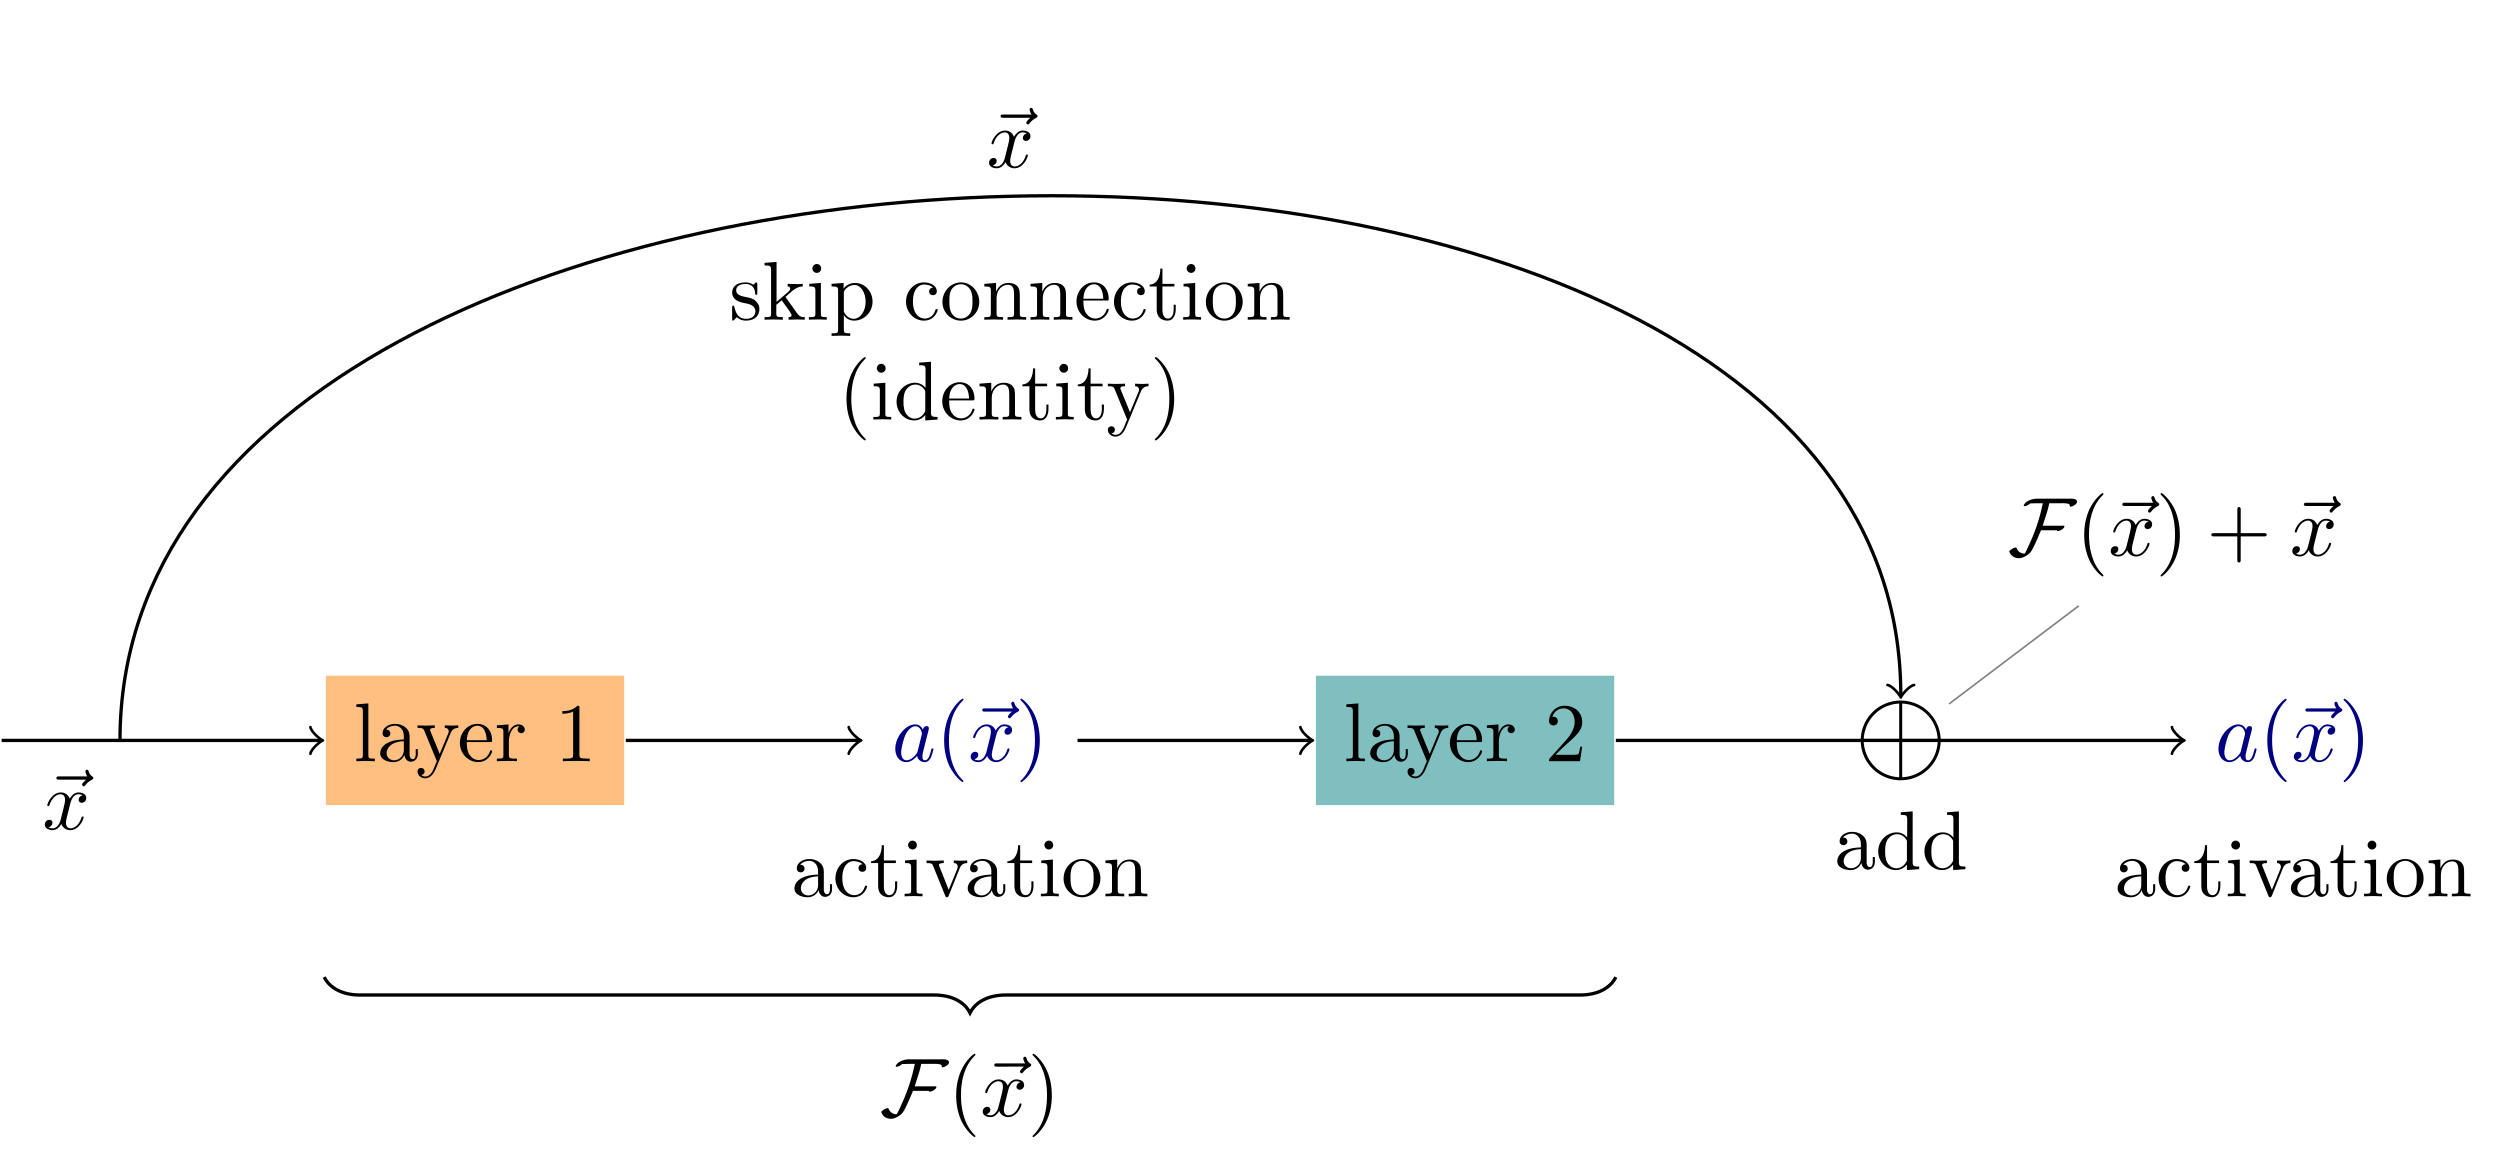 <svg xmlns="http://www.w3.org/2000/svg" xmlns:xlink="http://www.w3.org/1999/xlink" width="399.216" height="185.992" viewBox="0 0 299.412 139.494"><defs><symbol overflow="visible" id="a"><path d="M1.766-6.922l-1.438.11v.312c.703 0 .781.063.781.563V-.75c0 .438-.109.438-.78.438V0c.327-.016.859-.031 1.109-.031s.734.015 1.109.031v-.313c-.672 0-.781 0-.781-.437zm0 0"/></symbol><symbol overflow="visible" id="b"><path d="M3.313-.75c.046.39.312.813.78.813.22 0 .829-.141.829-.954v-.562h-.25v.562c0 .579-.25.641-.36.641-.328 0-.375-.453-.375-.5v-1.984c0-.422 0-.813-.359-1.188-.39-.39-.89-.547-1.36-.547-.827 0-1.515.469-1.515 1.125 0 .297.203.469.469.469a.435.435 0 00.453-.453c0-.125-.047-.453-.516-.453.282-.36.766-.469 1.079-.469.5 0 1.062.39 1.062 1.281v.36c-.516.03-1.203.062-1.828.359-.75.344-1 .86-1 1.297 0 .812.969 1.062 1.594 1.062.656 0 1.109-.406 1.296-.859zM3.25-2.39v1c0 .937-.719 1.28-1.172 1.28-.484 0-.89-.343-.89-.843 0-.547.421-1.375 2.062-1.438zm0 0"/></symbol><symbol overflow="visible" id="c"><path d="M4.14-3.344c.25-.64.766-.64.923-.64v-.313c-.235.016-.516.031-.75.031-.172 0-.641-.015-.86-.03v.312c.313 0 .469.171.469.421 0 .11-.016.126-.063.25L2.844-.874 1.75-3.547c-.047-.11-.063-.14-.063-.187 0-.25.36-.25.563-.25v-.313c-.266.016-.922.031-1.094.031-.265 0-.672-.015-.968-.03v.312c.484 0 .671 0 .812.343L2.5 0a6.764 6.764 0 00-.25.594c-.219.547-.5 1.234-1.14 1.234-.048 0-.282 0-.47-.187.313-.032.391-.25.391-.422C1.031.969.844.812.61.812c-.203 0-.421.125-.421.422 0 .454.421.813.921.813.625 0 1.032-.578 1.266-1.14zm0 0"/></symbol><symbol overflow="visible" id="d"><path d="M1.11-2.516C1.171-4 2.015-4.25 2.36-4.25c1.015 0 1.124 1.344 1.124 1.734zm0 .22h2.78c.22 0 .25 0 .25-.22 0-.984-.546-1.953-1.78-1.953C1.202-4.469.28-3.437.28-2.187.281-.86 1.328.108 2.47.108 3.688.11 4.14-1 4.14-1.187c0-.094-.079-.125-.141-.125-.078 0-.11.062-.125.14C3.531-.14 2.625-.14 2.531-.14c-.5 0-.89-.296-1.125-.671-.297-.47-.297-1.125-.297-1.485zm0 0"/></symbol><symbol overflow="visible" id="e"><path d="M1.672-3.313v-1.093l-1.39.11v.312c.702 0 .78.062.78.562V-.75c0 .438-.109.438-.78.438V0c.39-.016.859-.031 1.14-.031.39 0 .86 0 1.266.031v-.313h-.22c-.734 0-.75-.109-.75-.468v-1.531c0-.985.423-1.876 1.173-1.876.062 0 .093 0 .109.016-.031 0-.234.125-.234.39 0 .266.218.423.437.423a.421.421 0 00.422-.438c0-.312-.313-.61-.734-.61-.735 0-1.094.673-1.22 1.095zm0 0"/></symbol><symbol overflow="visible" id="f"><path d="M2.938-6.375c0-.25 0-.266-.235-.266C2.078-6 1.203-6 .891-6v.313c.203 0 .78 0 1.296-.266v5.172c0 .36-.03.469-.921.469H.953V0c.344-.031 1.203-.031 1.61-.031.39 0 1.265 0 1.609.031v-.313h-.313c-.906 0-.921-.109-.921-.468zm0 0"/></symbol><symbol overflow="visible" id="h"><path d="M3.297 2.39c0-.03 0-.046-.172-.218C1.891.922 1.562-.968 1.562-2.5c0-1.734.375-3.469 1.61-4.703.125-.125.125-.14.125-.172 0-.078-.031-.11-.094-.11-.11 0-1 .688-1.594 1.954C1.11-4.438.984-3.328.984-2.5c0 .781.11 1.984.657 3.125C2.25 1.844 3.094 2.5 3.203 2.5c.063 0 .094-.031.094-.11zm0 0"/></symbol><symbol overflow="visible" id="k"><path d="M2.875-2.5c0-.766-.11-1.969-.656-3.11C1.625-6.827.766-7.483.672-7.483a.107.107 0 00-.11.109c0 .031 0 .047.188.234.984.985 1.547 2.563 1.547 4.641 0 1.719-.36 3.469-1.594 4.719-.14.125-.14.14-.14.172 0 .062.046.109.109.109.094 0 1-.688 1.578-1.953.516-1.094.625-2.203.625-3.047zm0 0"/></symbol><symbol overflow="visible" id="l"><path d="M1.172-2.172c0-1.625.812-2.047 1.344-2.047.093 0 .718.016 1.062.375-.406.031-.469.328-.469.453 0 .266.188.454.454.454.265 0 .468-.157.468-.47 0-.671-.765-1.062-1.531-1.062C1.25-4.469.344-3.39.344-2.156c0 1.281.984 2.265 2.14 2.265 1.329 0 1.657-1.203 1.657-1.296 0-.094-.11-.094-.141-.094-.078 0-.11.031-.125.093C3.594-.265 2.937-.14 2.578-.14c-.531 0-1.406-.421-1.406-2.03zm0 0"/></symbol><symbol overflow="visible" id="m"><path d="M1.719-3.984h1.437v-.313H1.72v-1.828h-.25c0 .813-.297 1.875-1.282 1.922v.219h.844v2.75c0 1.218.938 1.343 1.297 1.343.703 0 .985-.703.985-1.343v-.563h-.25v.547c0 .734-.297 1.11-.672 1.11-.672 0-.672-.907-.672-1.079zm0 0"/></symbol><symbol overflow="visible" id="n"><path d="M1.766-4.406l-1.391.11v.312c.64 0 .734.062.734.546V-.75c0 .438-.109.438-.78.438V0c.312-.016.859-.031 1.093-.031.36 0 .703.015 1.047.031v-.313c-.672 0-.703-.046-.703-.437zm.03-1.735a.514.514 0 00-.515-.53.537.537 0 00-.531.53c0 .266.219.532.531.532a.514.514 0 00.516-.532zm0 0"/></symbol><symbol overflow="visible" id="o"><path d="M4.14-3.313c.094-.234.266-.671.923-.671v-.313c-.235.016-.516.031-.75.031-.235 0-.688-.015-.86-.03v.312c.36 0 .469.234.469.421 0 .094-.016.141-.047.25L2.844-.78l-1.11-2.781c-.062-.126-.062-.141-.062-.172 0-.25.39-.25.578-.25v-.313c-.313.016-.86.031-1.094.031-.265 0-.672-.015-.968-.03v.312c.625 0 .671.062.796.359L2.422-.078c.062.14.078.187.203.187.14 0 .172-.093.219-.187zm0 0"/></symbol><symbol overflow="visible" id="p"><path d="M4.688-2.14c0-1.266-.985-2.329-2.188-2.329C1.25-4.469.281-3.375.281-2.14A2.22 2.22 0 002.484.11c1.204 0 2.204-.984 2.204-2.25zM2.5-.14c-.438 0-.875-.204-1.14-.672-.25-.438-.25-1.047-.25-1.407 0-.39 0-.922.234-1.36a1.347 1.347 0 011.14-.671c.438 0 .86.219 1.125.656.266.422.266 1 .266 1.375 0 .36 0 .906-.219 1.344-.234.453-.672.734-1.156.734zm0 0"/></symbol><symbol overflow="visible" id="q"><path d="M1.094-3.422V-.75c0 .438-.11.438-.782.438V0c.36-.016.86-.031 1.141-.031.25 0 .766.015 1.11.031v-.313c-.672 0-.782 0-.782-.437v-1.844c0-1.031.719-1.594 1.344-1.594.64 0 .75.532.75 1.11V-.75c0 .438-.11.438-.781.438V0c.344-.016.86-.031 1.125-.031.25 0 .781.015 1.11.031v-.313c-.516 0-.766 0-.766-.296v-1.907c0-.859 0-1.156-.313-1.515-.14-.172-.469-.375-1.047-.375-.734 0-1.203.422-1.484 1.047v-1.047l-1.407.11v.312c.704 0 .782.062.782.562zm0 0"/></symbol><symbol overflow="visible" id="r"><path d="M1.266-.766l1.062-1.03c1.547-1.376 2.14-1.907 2.14-2.907 0-1.14-.89-1.938-2.109-1.938C1.234-6.64.5-5.719.5-4.828c0 .547.5.547.531.547.172 0 .516-.11.516-.532a.513.513 0 00-.531-.515c-.079 0-.094 0-.125.016.218-.657.765-1.016 1.343-1.016.907 0 1.329.812 1.329 1.625 0 .797-.485 1.578-1.047 2.203L.609-.375C.5-.265.5-.235.5 0h3.703l.266-1.734h-.235C4.172-1.438 4.11-1 4-.844c-.063.078-.719.078-.938.078zm0 0"/></symbol><symbol overflow="visible" id="t"><path d="M3.781-.547V.11L5.25 0v-.313c-.688 0-.781-.062-.781-.562v-6.047l-1.422.11v.312c.687 0 .765.063.765.563v2.156a1.582 1.582 0 00-1.25-.625c-1.171 0-2.218.984-2.218 2.265 0 1.266.969 2.25 2.11 2.25.64 0 1.077-.343 1.327-.656zm0-2.672v2.047c0 .172 0 .188-.11.36-.296.484-.733.703-1.171.703-.453 0-.813-.266-1.047-.641-.25-.406-.281-.969-.281-1.39 0-.36.016-.954.297-1.407.218-.312.593-.64 1.14-.64.344 0 .766.156 1.063.593.11.172.11.188.11.375zm0 0"/></symbol><symbol overflow="visible" id="v"><path d="M4.078-2.297H6.86c.141 0 .329 0 .329-.203 0-.188-.188-.188-.329-.188H4.08v-2.796c0-.141 0-.329-.204-.329-.203 0-.203.188-.203.329v2.796H.89c-.141 0-.329 0-.329.188 0 .203.188.203.329.203h2.78V.5c0 .14 0 .328.204.328.203 0 .203-.187.203-.328zm0 0"/></symbol><symbol overflow="visible" id="w"><path d="M2.078-1.938c.219.047 1.031.204 1.031.922 0 .5-.343.907-1.125.907-.843 0-1.203-.563-1.39-1.422-.031-.125-.031-.157-.14-.157-.126 0-.126.063-.126.235v1.328c0 .172 0 .234.11.234C.483.11.5.094.688-.094.703-.109.703-.125.89-.312c.437.406.89.421 1.093.421 1.141 0 1.61-.671 1.61-1.39 0-.516-.297-.828-.422-.938-.328-.328-.719-.406-1.14-.484-.563-.11-1.22-.235-1.22-.813 0-.359.25-.765 1.11-.765 1.094 0 1.156.906 1.172 1.203 0 .094.094.094.11.094.14 0 .14-.047.14-.235v-1.015c0-.157 0-.235-.11-.235-.046 0-.078 0-.203.125-.031.032-.125.125-.172.157-.375-.282-.78-.282-.937-.282-1.219 0-1.594.672-1.594 1.235 0 .343.156.625.422.843.328.25.61.313 1.328.454zm0 0"/></symbol><symbol overflow="visible" id="x"><path d="M1.063-.75c0 .438-.11.438-.782.438V0c.328-.016.797-.031 1.078-.031.313 0 .704.015 1.11.031v-.313c-.672 0-.781 0-.781-.437v-1.031l.64-.547c.766 1.047 1.188 1.61 1.188 1.797 0 .187-.172.219-.36.219V0c.266-.016.86-.031 1.078-.031.282 0 .579.015.86.031v-.313c-.375 0-.594 0-.969-.53L2.859-2.626c-.015-.016-.062-.078-.062-.11 0-.03.719-.64.812-.718.625-.5 1.047-.531 1.25-.531v-.313c-.28.031-.406.031-.687.031-.36 0-.984-.015-1.125-.03v.312c.187 0 .297.109.297.25 0 .203-.14.312-.219.39L1.719-2.14v-4.78L.28-6.813v.312c.703 0 .781.063.781.563zm0 0"/></symbol><symbol overflow="visible" id="y"><path d="M1.719-3.75v-.656l-1.438.11v.312c.703 0 .781.062.781.5v4.656c0 .453-.109.453-.78.453v.313c.343-.016.859-.032 1.109-.032.28 0 .78.016 1.125.032v-.313c-.657 0-.766 0-.766-.453V-.594c.047.172.469.703 1.219.703 1.187 0 2.219-.984 2.219-2.265 0-1.266-.954-2.25-2.079-2.25-.78 0-1.203.437-1.39.656zm.031 2.61v-2.22c.281-.515.766-.796 1.281-.796.735 0 1.328.875 1.328 2C4.36-.953 3.672-.11 2.938-.11c-.407 0-.782-.204-1.047-.61-.141-.203-.141-.219-.141-.422zm0 0"/></symbol><symbol overflow="visible" id="g"><path d="M3.719-3.766c-.188-.375-.469-.64-.922-.64-1.156 0-2.39 1.468-2.39 2.922C.406-.547.952.109 1.718.109c.203 0 .703-.046 1.297-.75a.91.91 0 00.906.75c.36 0 .578-.234.75-.546a6.49 6.49 0 00.297-.985c0-.11-.094-.11-.125-.11-.094 0-.11.048-.14.188-.173.64-.345 1.235-.75 1.235-.282 0-.298-.266-.298-.454 0-.218.016-.312.125-.75.11-.406.125-.515.219-.89l.36-1.39c.062-.282.062-.298.062-.345 0-.171-.11-.265-.281-.265-.25 0-.391.219-.422.437zm-.64 2.579c-.063.187-.063.203-.204.375-.438.546-.844.703-1.125.703-.5 0-.64-.547-.64-.938 0-.5.312-1.719.546-2.187.313-.579.75-.954 1.157-.954.64 0 .78.813.78.875a.562.562 0 01-.03.172zm0 0"/></symbol><symbol overflow="visible" id="i"><path d="M5.36-5.938c-.141.141-.47.422-.47.594 0 .094.094.203.188.203s.14-.078.203-.14c.11-.14.344-.422.782-.64.062-.048.171-.095.171-.204 0-.11-.078-.156-.14-.203a1.034 1.034 0 01-.407-.563c-.03-.093-.062-.234-.203-.234-.14 0-.203.14-.203.219 0 .047.078.36.235.578h-3.36c-.156 0-.344 0-.344.203 0 .188.188.188.344.188zm0 0"/></symbol><symbol overflow="visible" id="j"><path d="M3.328-3.016c.063-.25.297-1.171.985-1.171.046 0 .296 0 .5.125a.578.578 0 00-.47.546c0 .157.11.344.376.344a.546.546 0 00.531-.578c0-.516-.578-.656-.922-.656-.578 0-.922.531-1.047.75-.25-.656-.781-.75-1.078-.75-1.031 0-1.61 1.281-1.61 1.531 0 .11.11.11.126.11.078 0 .11-.032.125-.11.344-1.063 1-1.313 1.344-1.313.187 0 .53.094.53.672 0 .313-.171.97-.53 2.375-.157.61-.516 1.032-.954 1.032-.062 0-.28 0-.5-.125.25-.063.47-.266.47-.547 0-.266-.22-.344-.36-.344-.313 0-.547.25-.547.578 0 .453.484.656.922.656.672 0 1.031-.703 1.047-.75.125.36.484.75 1.078.75 1.031 0 1.594-1.28 1.594-1.53 0-.11-.079-.11-.11-.11-.094 0-.11.047-.14.11-.329 1.077-1 1.312-1.313 1.312-.39 0-.547-.313-.547-.657 0-.218.047-.437.156-.875zm0 0"/></symbol><symbol overflow="visible" id="s"><path d="M10.36-3.578A4.791 4.791 0 005.577-8.36 4.785 4.785 0 00.781-3.58c0 2.626 2.156 4.767 4.782 4.767 2.671 0 4.796-2.157 4.796-4.766zm-9.22-.188C1.298-6.187 3.157-7.89 5.39-8v4.234zM5.75-8C8-7.89 9.86-6.172 10-3.766H5.75zM5.39.828C3.173.718 1.298-.969 1.14-3.406h4.25zM10-3.406C9.86-.97 7.953.719 5.75.828v-4.234zm0 0"/></symbol><symbol overflow="visible" id="u"><path d="M8.281-6.438c0-.453-.781-.375-1.078-.375H3.437c-.5 0-1.39.282-1.546.829.015.046.046.062.109.062.219 0 .516-.172.656-.328.297 0 .61-.016.906-.016h.626s-.047.172-.047.188a21.46 21.46 0 01-1.407 4.344C2.672-1.61 2.141-.36 2-.234c-.438 0-.781-.25-.953-.641-.031-.047-.031-.094-.094-.094-.234 0-.781.328-.781.485 0 .03 0 .046.016.062.187.469.625.734 1.125.734s1.093-.359 1.406-.734c.328-.375.984-2.015 1.25-2.61H5.89c-.016.016-.016.016-.016.032 0 .047.063.063.094.063.218 0 .797-.266.797-.579 0-.078-.079-.062-.204-.062h-2.39c.266-.89.61-1.781.781-2.688h1.313c.25 0 .953-.046 1.125.172.03.047 0 .157.03.203a.12.12 0 00.079.032c.234 0 .781-.297.781-.579zm0 0"/></symbol></defs><path d="M39.027 96.422h35.727V80.926H39.027zm0 0" fill="#ffbf80"/><use xlink:href="#a" x="42.349" y="91.166"/><use xlink:href="#b" x="45.117" y="91.166"/><use xlink:href="#c" x="49.819" y="91.166"/><use xlink:href="#d" x="54.798" y="91.166"/><use xlink:href="#e" x="59.226" y="91.166"/><use xlink:href="#f" x="66.456" y="91.166"/><use xlink:href="#g" x="106.821" y="91.166" fill="navy"/><use xlink:href="#h" x="112.087" y="91.166" fill="navy"/><use xlink:href="#i" x="115.828" y="91.166" fill="navy"/><use xlink:href="#j" x="115.958" y="91.166" fill="navy"/><use xlink:href="#k" x="121.655" y="91.166" fill="navy"/><use xlink:href="#b" x="94.728" y="107.35"/><use xlink:href="#l" x="99.709" y="107.35"/><use xlink:href="#m" x="104.137" y="107.35"/><use xlink:href="#n" x="108.011" y="107.35"/><use xlink:href="#o" x="110.779" y="107.35"/><use xlink:href="#b" x="115.479" y="107.35"/><use xlink:href="#m" x="120.46" y="107.35"/><use xlink:href="#n" x="124.335" y="107.35"/><use xlink:href="#p" x="127.102" y="107.35"/><use xlink:href="#q" x="132.084" y="107.35"/><path d="M157.598 96.422h35.726V80.926h-35.726zm0 0" fill="#80bfbf"/><use xlink:href="#a" x="160.916" y="91.166"/><use xlink:href="#b" x="163.684" y="91.166"/><use xlink:href="#c" x="168.386" y="91.166"/><use xlink:href="#d" x="173.365" y="91.166"/><use xlink:href="#e" x="177.793" y="91.166"/><use xlink:href="#r" x="185.023" y="91.166"/><use xlink:href="#s" x="222.067" y="92.262"/><use xlink:href="#b" x="219.62" y="104.095"/><use xlink:href="#t" x="224.601" y="104.095"/><use xlink:href="#t" x="230.137" y="104.095"/><use xlink:href="#u" x="240.476" y="66.539"/><use xlink:href="#h" x="248.626" y="66.539"/><use xlink:href="#i" x="252.367" y="66.539"/><use xlink:href="#j" x="252.497" y="66.539"/><use xlink:href="#k" x="258.194" y="66.539"/><use xlink:href="#v" x="264.28" y="66.539"/><use xlink:href="#i" x="274.112" y="66.539"/><use xlink:href="#j" x="274.242" y="66.539"/><path d="M233.426 84.305l15.543-11.754" fill="none" stroke-width=".199" stroke="gray" stroke-miterlimit="10"/><use xlink:href="#g" x="265.29" y="91.166" fill="navy"/><use xlink:href="#h" x="270.556" y="91.166" fill="navy"/><use xlink:href="#i" x="274.297" y="91.166" fill="navy"/><use xlink:href="#j" x="274.427" y="91.166" fill="navy"/><use xlink:href="#k" x="280.125" y="91.166" fill="navy"/><use xlink:href="#b" x="253.197" y="107.35"/><use xlink:href="#l" x="258.178" y="107.35"/><use xlink:href="#m" x="262.606" y="107.35"/><use xlink:href="#n" x="266.48" y="107.35"/><use xlink:href="#o" x="269.248" y="107.35"/><use xlink:href="#b" x="273.948" y="107.35"/><use xlink:href="#m" x="278.929" y="107.35"/><use xlink:href="#n" x="282.804" y="107.35"/><use xlink:href="#p" x="285.571" y="107.35"/><use xlink:href="#q" x="290.553" y="107.35"/><path d="M74.953 88.676h27.89" fill="none" stroke-width=".399" stroke="#000" stroke-miterlimit="10"/><path d="M101.648 87.082c.098.598 1.196 1.492 1.493 1.594-.297.097-1.395.996-1.493 1.594" fill="none" stroke-width=".319" stroke-linecap="round" stroke-linejoin="round" stroke="#000" stroke-miterlimit="10"/><path d="M129.05 88.676h27.887" fill="none" stroke-width=".399" stroke="#000" stroke-miterlimit="10"/><path d="M155.742 87.082c.102.598 1.196 1.492 1.496 1.594-.3.097-1.394.996-1.496 1.594" fill="none" stroke-width=".319" stroke-linecap="round" stroke-linejoin="round" stroke="#000" stroke-miterlimit="10"/><path d="M38.371 88.676H.2" fill="none" stroke-width=".399" stroke="#000" stroke-miterlimit="10"/><path d="M37.176 87.082c.097.598 1.195 1.492 1.492 1.594-.297.097-1.395.996-1.492 1.594" fill="none" stroke-width=".319" stroke-linecap="round" stroke-linejoin="round" stroke="#000" stroke-miterlimit="10"/><g><use xlink:href="#i" x="4.945" y="99.313"/></g><g><use xlink:href="#j" x="5.075" y="99.313"/></g><path d="M193.523 88.676h67.793" fill="none" stroke-width=".399" stroke="#000" stroke-miterlimit="10"/><path d="M260.121 87.082c.098.598 1.195 1.492 1.492 1.594-.297.097-1.394.996-1.492 1.594" fill="none" stroke-width=".319" stroke-linecap="round" stroke-linejoin="round" stroke="#000" stroke-miterlimit="10"/><path d="M14.371 88.676c0-83.496 213.277-88.477 213.277-5.442" fill="none" stroke-width=".399" stroke="#000" stroke-miterlimit="10"/><path d="M229.242 82.04c-.597.1-1.496 1.194-1.594 1.495-.101-.3-.996-1.394-1.593-1.496" fill="none" stroke-width=".319" stroke-linecap="round" stroke-linejoin="round" stroke="#000" stroke-miterlimit="10"/><g><use xlink:href="#w" x="87.357" y="38.291"/><use xlink:href="#x" x="91.286" y="38.291"/><use xlink:href="#n" x="96.545" y="38.291"/><use xlink:href="#y" x="99.312" y="38.291"/></g><g><use xlink:href="#l" x="108.165" y="38.291"/><use xlink:href="#p" x="112.592" y="38.291"/><use xlink:href="#q" x="117.574" y="38.291"/><use xlink:href="#q" x="123.109" y="38.291"/><use xlink:href="#d" x="128.644" y="38.291"/><use xlink:href="#l" x="133.071" y="38.291"/><use xlink:href="#m" x="137.499" y="38.291"/><use xlink:href="#n" x="141.373" y="38.291"/><use xlink:href="#p" x="144.141" y="38.291"/><use xlink:href="#q" x="149.122" y="38.291"/></g><g><use xlink:href="#h" x="100.392" y="50.246"/><use xlink:href="#n" x="104.266" y="50.246"/><use xlink:href="#t" x="107.034" y="50.246"/><use xlink:href="#d" x="112.569" y="50.246"/><use xlink:href="#q" x="116.997" y="50.246"/></g><g><use xlink:href="#m" x="122.253" y="50.246"/><use xlink:href="#n" x="126.127" y="50.246"/><use xlink:href="#m" x="128.895" y="50.246"/></g><g><use xlink:href="#c" x="132.491" y="50.246"/><use xlink:href="#k" x="137.749" y="50.246"/></g><g><use xlink:href="#i" x="118.029" y="20.044"/></g><g><use xlink:href="#j" x="118.159" y="20.044"/></g><path d="M193.523 117.023c-.644 1.286-2.144 2.145-4.289 2.145h-68.77c-2.144 0-3.644.855-4.288 2.144-.645-1.289-2.145-2.144-4.29-2.144H43.118c-2.144 0-3.644-.86-4.289-2.145" fill="none" stroke-width=".399" stroke="#000" stroke-miterlimit="10"/><g><use xlink:href="#u" x="105.379" y="133.683"/></g><g><use xlink:href="#h" x="113.529" y="133.683"/></g><g><use xlink:href="#i" x="117.27" y="133.683"/></g><g><use xlink:href="#j" x="117.4" y="133.683"/></g><g><use xlink:href="#k" x="123.097" y="133.683"/></g></svg>
